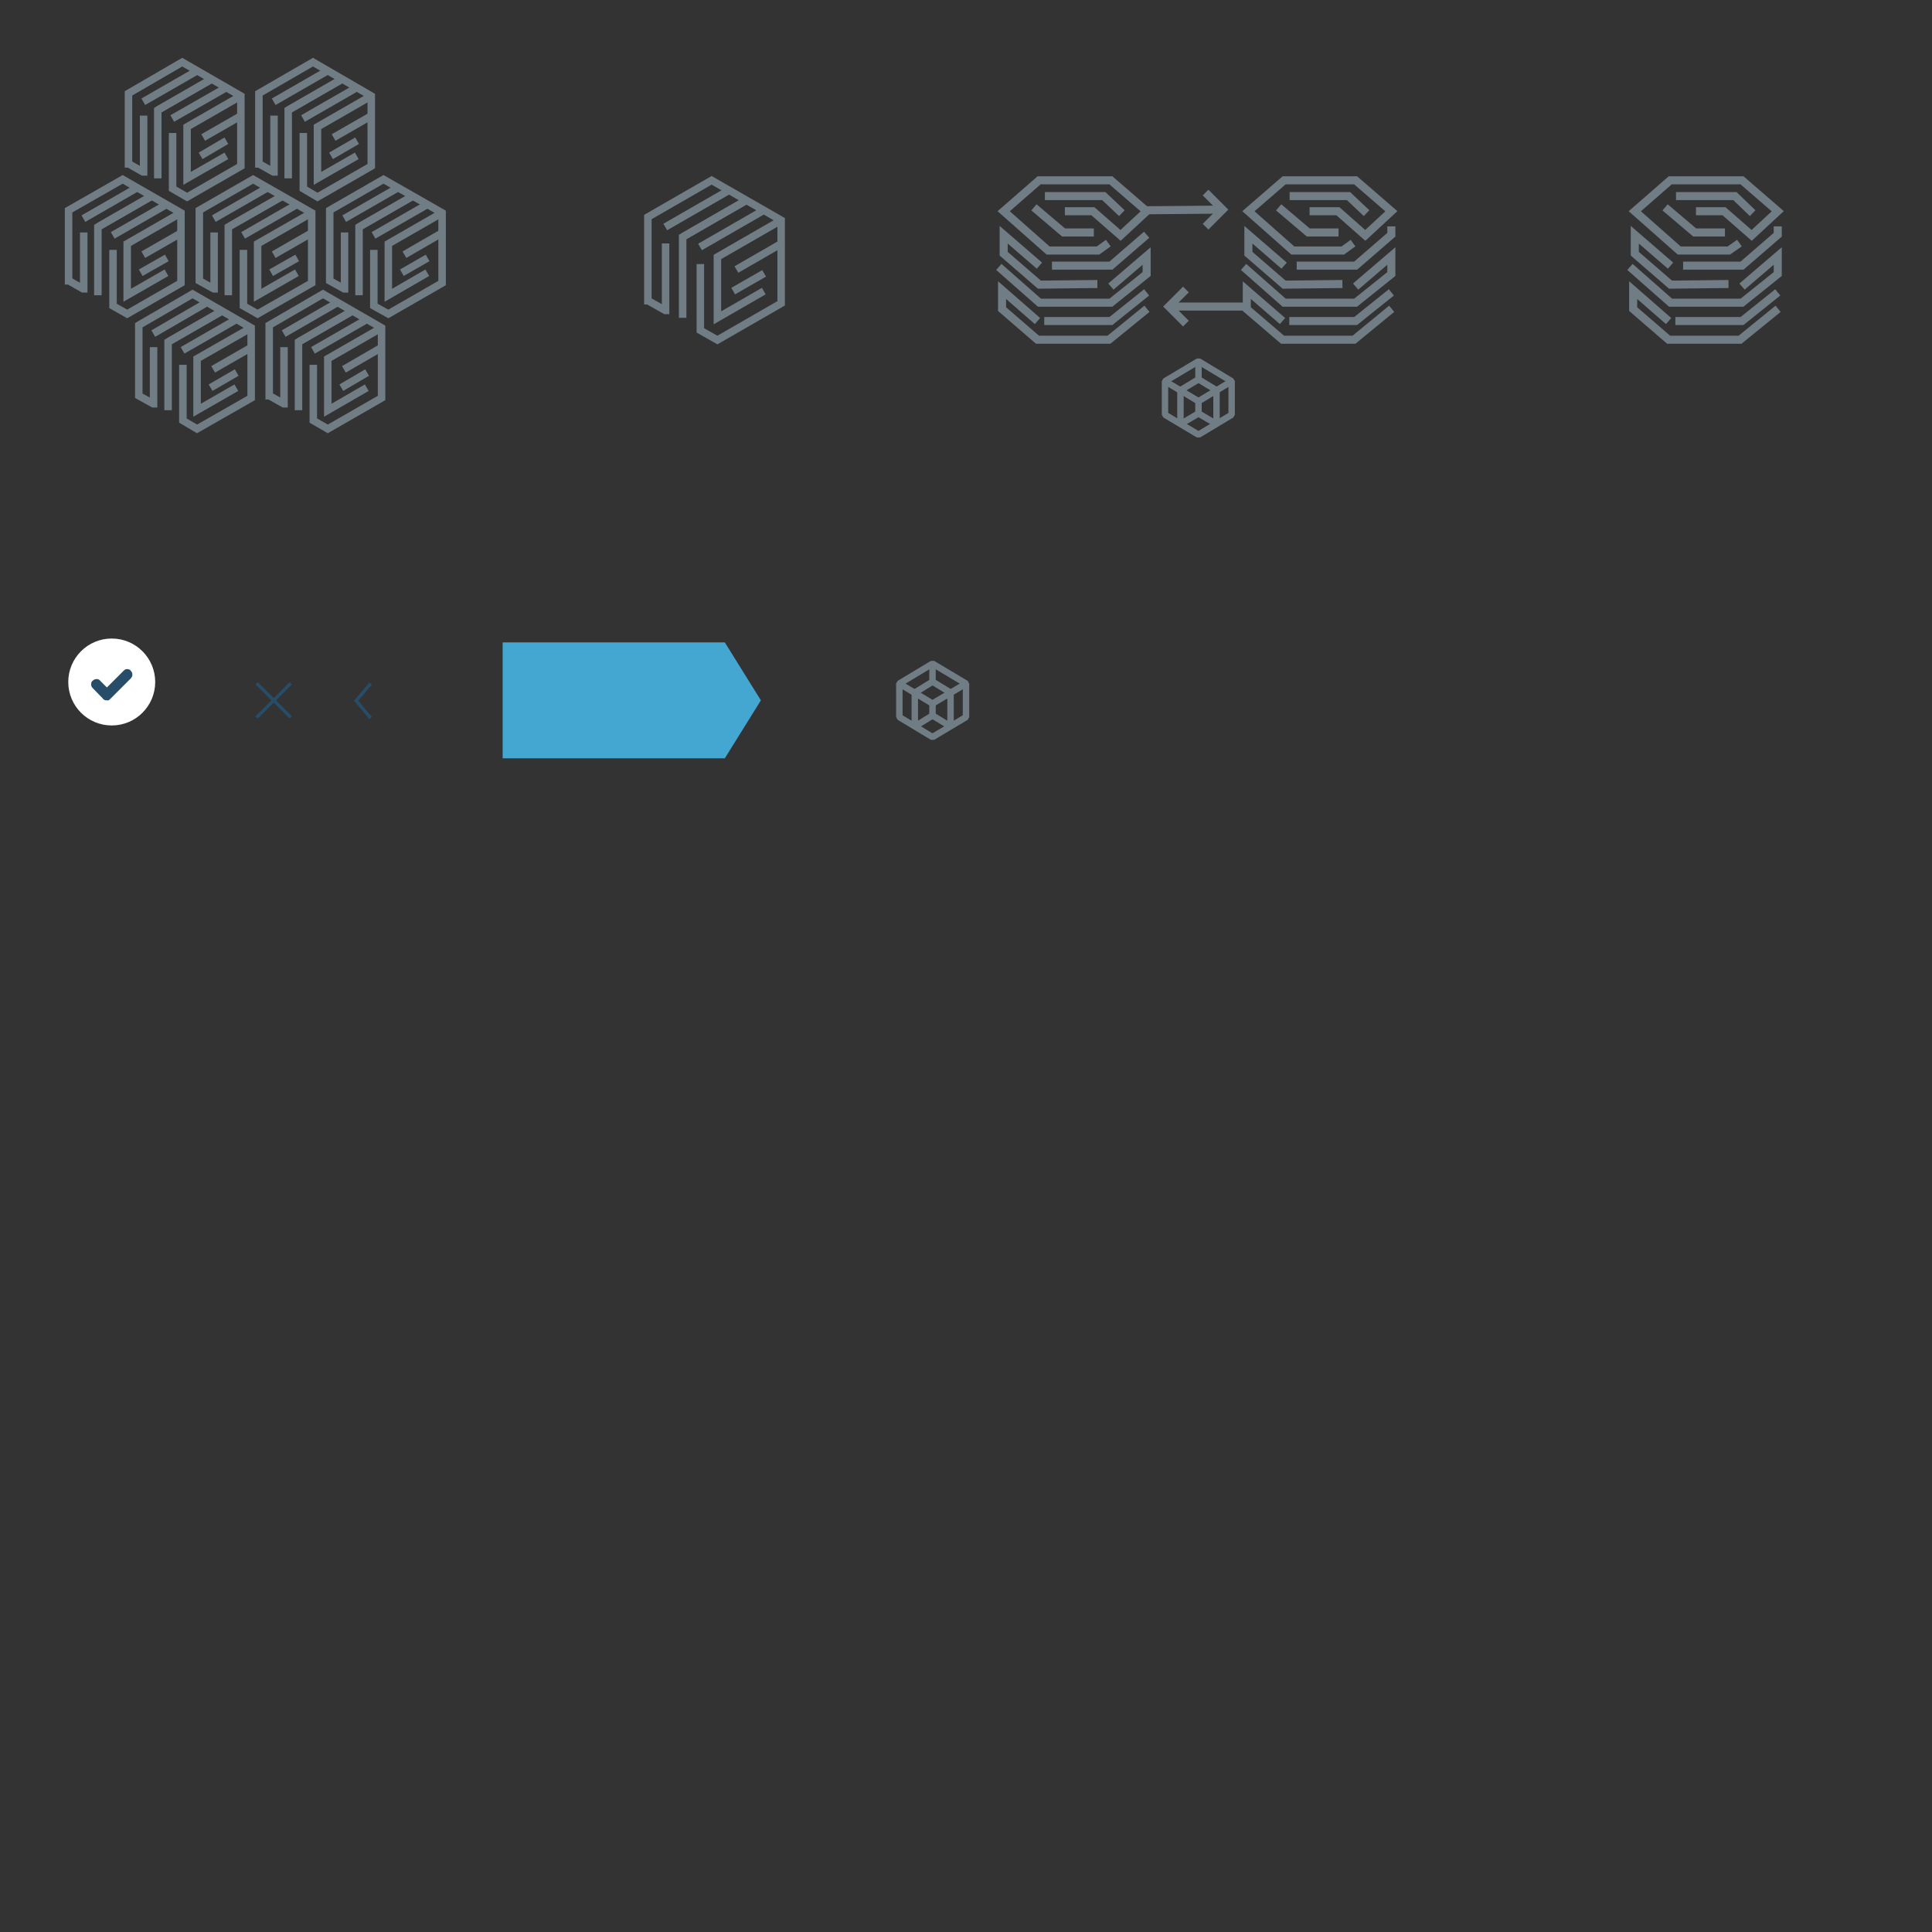 <?xml version="1.0" encoding="utf-8"?>
<!-- Generator: Adobe Illustrator 19.2.1, SVG Export Plug-In . SVG Version: 6.00 Build 0)  -->
<svg version="1.1" id="svgs" xmlns="http://www.w3.org/2000/svg" xmlns:xlink="http://www.w3.org/1999/xlink" x="0px" y="0px"
	 viewBox="0 0 600 600" style="enable-background:new 0 0 600 600;" xml:space="preserve">
<rect x="0" y="0" width="600" height="600" fill="#333333" stroke="none"/>
<style type="text/css">
	.st0{fill:none;stroke:#717D85;stroke-width:2.329;stroke-miterlimit:10;}
	.st1{fill:none;stroke:#717D85;stroke-width:2.5;stroke-miterlimit:10;}
	.st2{fill:none;stroke:#717D85;stroke-width:2;stroke-linejoin:bevel;stroke-miterlimit:10;}
	.st3{fill:none;stroke:#717D85;stroke-width:2;stroke-miterlimit:10;}
	.st4{fill:#FFFFFF;}
	.st5{fill:#274D69;}
	.st6{fill:#43A7D1;}
	.st7{fill:none;stroke:#274D69;stroke-miterlimit:10;}
</style>
<g id="horizontal-single">
	<polyline class="st0" points="231.8,62.2 212,73.6 212,98.7 	"/>
	<line class="st0" x1="206.6" y1="70.5" x2="226.4" y2="59.1"/>
	<line class="st0" x1="212" y1="73.6" x2="231.8" y2="62.2"/>
	<line class="st0" x1="217.4" y1="76.7" x2="237.2" y2="65.3"/>
	<polyline class="st0" points="206.7,75.6 206.7,96.4 206.6,96.4 201.3,93.4 201.2,93.4 201.2,67.4 221,56 242.6,68.4 242.6,87.3 
		242.6,94.2 222.8,105.6 217.5,102.6 217.5,82 	"/>
	<polyline class="st0" points="242.6,68.4 222.8,79.8 222.8,98.7 237.2,90.4 	"/>
	<line class="st0" x1="228.7" y1="83.7" x2="243.1" y2="75.4"/>
	<line class="st0" x1="227.7" y1="90.4" x2="237.3" y2="84.9"/>
</g>
<g id="horizontal-cluster">
	<polyline class="st0" points="47.1,60.9 30.4,70.5 30.4,91.7 	"/>
	<line class="st0" x1="25.9" y1="67.9" x2="42.6" y2="58.3"/>
	<line class="st0" x1="30.4" y1="70.5" x2="47.1" y2="60.9"/>
	<line class="st0" x1="35" y1="73.1" x2="51.7" y2="63.5"/>
	<polyline class="st0" points="26,72.2 26,89.7 25.8,89.7 21.4,87.2 21.3,87.2 21.3,65.3 38.1,55.7 56.2,66.1 56.2,82.1 56.2,87.9 
		39.5,97.5 35.1,95 35.1,77.6 	"/>
	<polyline class="st0" points="56.2,66.1 39.5,75.7 39.5,91.7 51.7,84.7 	"/>
	<line class="st0" x1="44.5" y1="79.1" x2="56.7" y2="72.1"/>
	<line class="st0" x1="43.7" y1="84.7" x2="51.8" y2="80.1"/>
	<polyline class="st0" points="87.7,60.9 70.9,70.5 70.9,91.7 	"/>
	<line class="st0" x1="66.4" y1="67.9" x2="83.1" y2="58.3"/>
	<line class="st0" x1="70.9" y1="70.5" x2="87.7" y2="60.9"/>
	<line class="st0" x1="75.5" y1="73.1" x2="92.2" y2="63.5"/>
	<polyline class="st0" points="66.5,72.2 66.5,89.7 66.4,89.7 61.9,87.2 61.9,87.2 61.9,65.3 78.6,55.7 96.8,66.1 96.8,82.1 
		96.8,87.9 80,97.5 75.6,95 75.6,77.6 	"/>
	<polyline class="st0" points="96.8,66.1 80,75.7 80,91.7 92.2,84.7 	"/>
	<line class="st0" x1="85" y1="79.1" x2="97.2" y2="72.1"/>
	<line class="st0" x1="84.2" y1="84.7" x2="92.3" y2="80.1"/>
	<polyline class="st0" points="128.2,60.9 111.5,70.5 111.5,91.7 	"/>
	<line class="st0" x1="106.9" y1="67.9" x2="123.6" y2="58.3"/>
	<line class="st0" x1="111.5" y1="70.5" x2="128.2" y2="60.9"/>
	<line class="st0" x1="116" y1="73.1" x2="132.7" y2="63.5"/>
	<polyline class="st0" points="107,72.2 107,89.7 106.9,89.7 102.4,87.2 102.4,87.2 102.4,65.3 119.1,55.7 137.3,66.1 137.3,82.1 
		137.3,87.9 120.6,97.5 116.1,95 116.1,77.6 	"/>
	<polyline class="st0" points="137.3,66.1 120.6,75.7 120.6,91.7 132.7,84.7 	"/>
	<line class="st0" x1="125.6" y1="79.1" x2="137.7" y2="72.1"/>
	<line class="st0" x1="124.8" y1="84.7" x2="132.8" y2="80.1"/>
	<polyline class="st0" points="65.7,24.6 49,34.2 49,55.4 	"/>
	<line class="st0" x1="44.5" y1="31.6" x2="61.2" y2="22"/>
	<line class="st0" x1="49" y1="34.2" x2="65.7" y2="24.6"/>
	<line class="st0" x1="53.5" y1="36.8" x2="70.3" y2="27.2"/>
	<polyline class="st0" points="44.6,35.9 44.6,53.4 44.4,53.4 40,50.9 39.9,50.9 39.9,29 56.6,19.3 74.8,29.8 74.8,45.8 74.8,51.6 
		58.1,61.2 53.6,58.6 53.6,41.3 	"/>
	<polyline class="st0" points="74.8,29.8 58.1,39.4 58.1,55.4 70.3,48.4 	"/>
	<line class="st0" x1="63.1" y1="42.7" x2="75.3" y2="35.7"/>
	<line class="st0" x1="62.3" y1="48.4" x2="70.3" y2="43.7"/>
	<polyline class="st0" points="106.2,24.6 89.5,34.2 89.5,55.4 	"/>
	<line class="st0" x1="85" y1="31.6" x2="101.7" y2="22"/>
	<line class="st0" x1="89.5" y1="34.2" x2="106.2" y2="24.6"/>
	<line class="st0" x1="94.1" y1="36.8" x2="110.8" y2="27.2"/>
	<polyline class="st0" points="85.1,35.9 85.1,53.4 84.9,53.4 80.5,50.9 80.4,50.9 80.4,29 97.2,19.3 115.3,29.8 115.3,45.8 
		115.3,51.6 98.6,61.2 94.2,58.6 94.2,41.3 	"/>
	<polyline class="st0" points="115.3,29.8 98.6,39.4 98.6,55.4 110.8,48.4 	"/>
	<line class="st0" x1="103.6" y1="42.7" x2="115.8" y2="35.7"/>
	<line class="st0" x1="102.8" y1="48.4" x2="110.9" y2="43.7"/>
	<polyline class="st0" points="68.9,96.6 52.2,106.2 52.2,127.4 	"/>
	<line class="st0" x1="47.6" y1="103.6" x2="64.3" y2="93.9"/>
	<line class="st0" x1="52.2" y1="106.2" x2="68.9" y2="96.6"/>
	<line class="st0" x1="56.7" y1="108.8" x2="73.4" y2="99.2"/>
	<polyline class="st0" points="47.7,107.8 47.7,125.4 47.6,125.4 43.1,122.9 43.1,122.9 43.1,101 59.8,91.3 78,101.8 78,117.8 
		78,123.6 61.2,133.2 56.8,130.6 56.8,113.3 	"/>
	<polyline class="st0" points="78,101.8 61.2,111.4 61.2,127.4 73.4,120.4 	"/>
	<line class="st0" x1="66.2" y1="114.7" x2="78.4" y2="107.7"/>
	<line class="st0" x1="65.4" y1="120.4" x2="73.5" y2="115.7"/>
	<polyline class="st0" points="109.4,96.6 92.7,106.2 92.7,127.4 	"/>
	<line class="st0" x1="88.1" y1="103.6" x2="104.9" y2="93.9"/>
	<line class="st0" x1="92.7" y1="106.2" x2="109.4" y2="96.6"/>
	<line class="st0" x1="97.2" y1="108.8" x2="113.9" y2="99.2"/>
	<polyline class="st0" points="88.2,107.8 88.2,125.4 88.1,125.4 83.7,122.9 83.6,122.9 83.6,101 100.3,91.3 118.5,101.8 
		118.5,117.8 118.5,123.6 101.8,133.2 97.3,130.6 97.3,113.3 	"/>
	<polyline class="st0" points="118.5,101.8 101.8,111.4 101.8,127.4 113.9,120.4 	"/>
	<line class="st0" x1="106.8" y1="114.7" x2="118.9" y2="107.7"/>
	<line class="st0" x1="106" y1="120.4" x2="114" y2="115.7"/>
</g>
<g id="vertical-redundant">
	<polyline class="st1" points="322.8,82.5 311.7,72.9 311.7,78.8 322.8,88.4 340.8,88.2 	"/>
	<polyline class="st1" points="345,89 356.1,79.5 356.1,85.1 345,94 322.8,94 310.2,82.9 	"/>
	<polyline class="st1" points="356.1,90.8 345,99.7 324.3,99.7 	"/>
	<polyline class="st1" points="322.2,99.7 311.2,90.1 311.2,96 322.2,105.5 344.4,105.5 356.2,95.9 	"/>
	<polyline class="st1" points="330.7,65.6 339.4,65.6 348,73.1 356.1,65.6 345,56 322.7,56 311.7,65.6 325.5,77.8 341,77.8 
		344.2,75.5 	"/>
	<polyline class="st1" points="321.1,64.4 330.3,72.2 339.7,72.2 	"/>
	<polyline class="st1" points="324.5,60.9 342.8,60.9 348.4,66.2 	"/>
	<polyline class="st1" points="402.7,82.5 421,82.5 432.1,72.9 432.1,70.3 	"/>
	<polyline class="st1" points="398.8,82.5 387.7,72.9 387.7,78.8 398.8,88.4 416.9,88.2 	"/>
	<polyline class="st1" points="421,89 432.1,79.5 432.1,85.1 421,94 398.8,94 386.2,82.9 	"/>
	<polyline class="st1" points="432.1,90.8 421,99.7 400.4,99.7 	"/>
	<polyline class="st1" points="398.3,99.7 387.2,90.1 387.2,96 398.3,105.5 420.5,105.5 432.2,95.9 	"/>
	<polyline class="st1" points="406.7,65.6 415.5,65.6 424,73.1 432.1,65.6 421,56 398.8,56 387.7,65.6 401.5,77.8 417,77.8 
		420.2,75.5 	"/>
	<polyline class="st1" points="397.1,64.4 406.3,72.2 415.7,72.2 	"/>
	<polyline class="st1" points="400.5,60.9 418.8,60.9 424.4,66.2 	"/>
	<polyline class="st2" points="366.6,131.7 366.6,121.2 372.2,117.8 377.8,121.2 377.8,131.7 372.2,128.4 372.2,124 	"/>
	<line class="st2" x1="366.6" y1="131.7" x2="372.2" y2="128.4"/>
	<path class="st3" d="M372.2,128.4"/>
	<polyline class="st3" points="372.2,112.4 372.2,115.1 372.2,118.1 	"/>
	<polyline class="st2" points="382.5,118.4 372.2,124.6 361.8,118.4 	"/>
	<polygon class="st2" points="382.5,128.8 372.2,135 361.8,128.8 361.8,118.4 372.2,112.2 382.5,118.4 	"/>
	<polyline class="st1" points="326.7,82.5 345,82.5 356.1,72.9 	"/>
	<line class="st1" x1="387.5" y1="95.2" x2="363.8" y2="95.2"/>
	<polyline class="st1" points="368.3,100.5 363,95.2 368.3,89.9 	"/>
	<line class="st1" x1="356.1" y1="65.3" x2="379" y2="65.1"/>
	<polyline class="st1" points="374.4,59.8 379.7,65.1 374.4,70.4 	"/>
</g>
<g id="vertical-single">
	<polyline class="st1" points="522.7,82.5 541,82.5 552.1,72.9 552.1,70.3 	"/>
	<polyline class="st1" points="518.8,82.5 507.7,72.9 507.7,78.8 518.8,88.4 536.8,88.2 	"/>
	<polyline class="st1" points="541,89 552.1,79.5 552.1,85.1 541,94 518.8,94 506.2,82.9 	"/>
	<polyline class="st1" points="552.1,90.8 541,99.7 520.3,99.7 	"/>
	<polyline class="st1" points="518.2,99.7 507.2,90.1 507.2,96 518.2,105.5 540.4,105.5 552.2,95.9 	"/>
	<polyline class="st1" points="526.7,65.6 535.4,65.6 544,73.1 552.1,65.6 541,56 518.7,56 507.7,65.6 521.5,77.8 536.9,77.8 
		540.2,75.5 	"/>
	<polyline class="st1" points="517.1,64.4 526.3,72.2 535.7,72.2 	"/>
	<polyline class="st1" points="520.5,60.9 538.8,60.9 544.3,66.2 	"/>
</g>
<g id="check">
	<circle class="st4" cx="34.7" cy="211.8" r="13.5"/>
	<path id="_x3E_check-mark" class="st5" d="M33.1,217.5c-0.2,0-0.4,0-0.6-0.1c-0.2-0.1-0.4-0.2-0.5-0.4l-3.2-3.3
		c-0.2-0.2-0.3-0.3-0.4-0.6c-0.1-0.2-0.1-0.4-0.1-0.6s0-0.4,0.1-0.6c0.1-0.2,0.2-0.4,0.4-0.5c0.2-0.2,0.3-0.3,0.6-0.4
		c0.2-0.1,0.4-0.1,0.6-0.1s0.4,0,0.6,0.1s0.4,0.2,0.5,0.4l2.1,2.1l5.2-5.2c0.2-0.2,0.3-0.3,0.5-0.4c0.2-0.1,0.4-0.1,0.6-0.1
		c0.2,0,0.4,0,0.6,0.1c0.2,0.1,0.4,0.2,0.5,0.4s0.3,0.3,0.4,0.6c0.1,0.2,0.1,0.4,0.1,0.6c0,0.2,0,0.4-0.1,0.6
		c-0.1,0.2-0.2,0.4-0.4,0.6l-6.4,6.4c-0.2,0.2-0.3,0.3-0.5,0.4C33.5,217.5,33.3,217.5,33.1,217.5z"/>
</g>
<g id="next-btn">
	<polygon class="st6" points="225.1,199.5 156.1,199.5 156.1,235.5 225.1,235.5 236.3,217.5 	"/>
</g>
<g id="cancel-x">
	<line class="st7" x1="79.7" y1="212.2" x2="90.3" y2="222.8"/>
	<line class="st7" x1="90.3" y1="212.2" x2="79.7" y2="222.8"/>
</g>
<g id="back-arrow">
	<polyline class="st7" points="115.1,223 110.6,217.6 115.1,212.3 	"/>
</g>
<g id="monitor">
	<polyline class="st2" points="284.1,225.6 284.1,215.1 289.6,211.7 295.2,215.1 295.2,225.6 289.6,222.2 289.6,217.8 	"/>
	<line class="st2" x1="284.1" y1="225.6" x2="289.6" y2="222.2"/>
	<path class="st3" d="M289.6,222.2"/>
	<polyline class="st3" points="289.6,206.3 289.6,209 289.6,211.9 	"/>
	<polyline class="st2" points="300,212.3 289.6,218.5 279.3,212.3 	"/>
	<polygon class="st2" points="300,222.7 289.6,228.9 279.3,222.7 279.3,212.3 289.6,206.1 300,212.3 	"/>
</g>
</svg>
